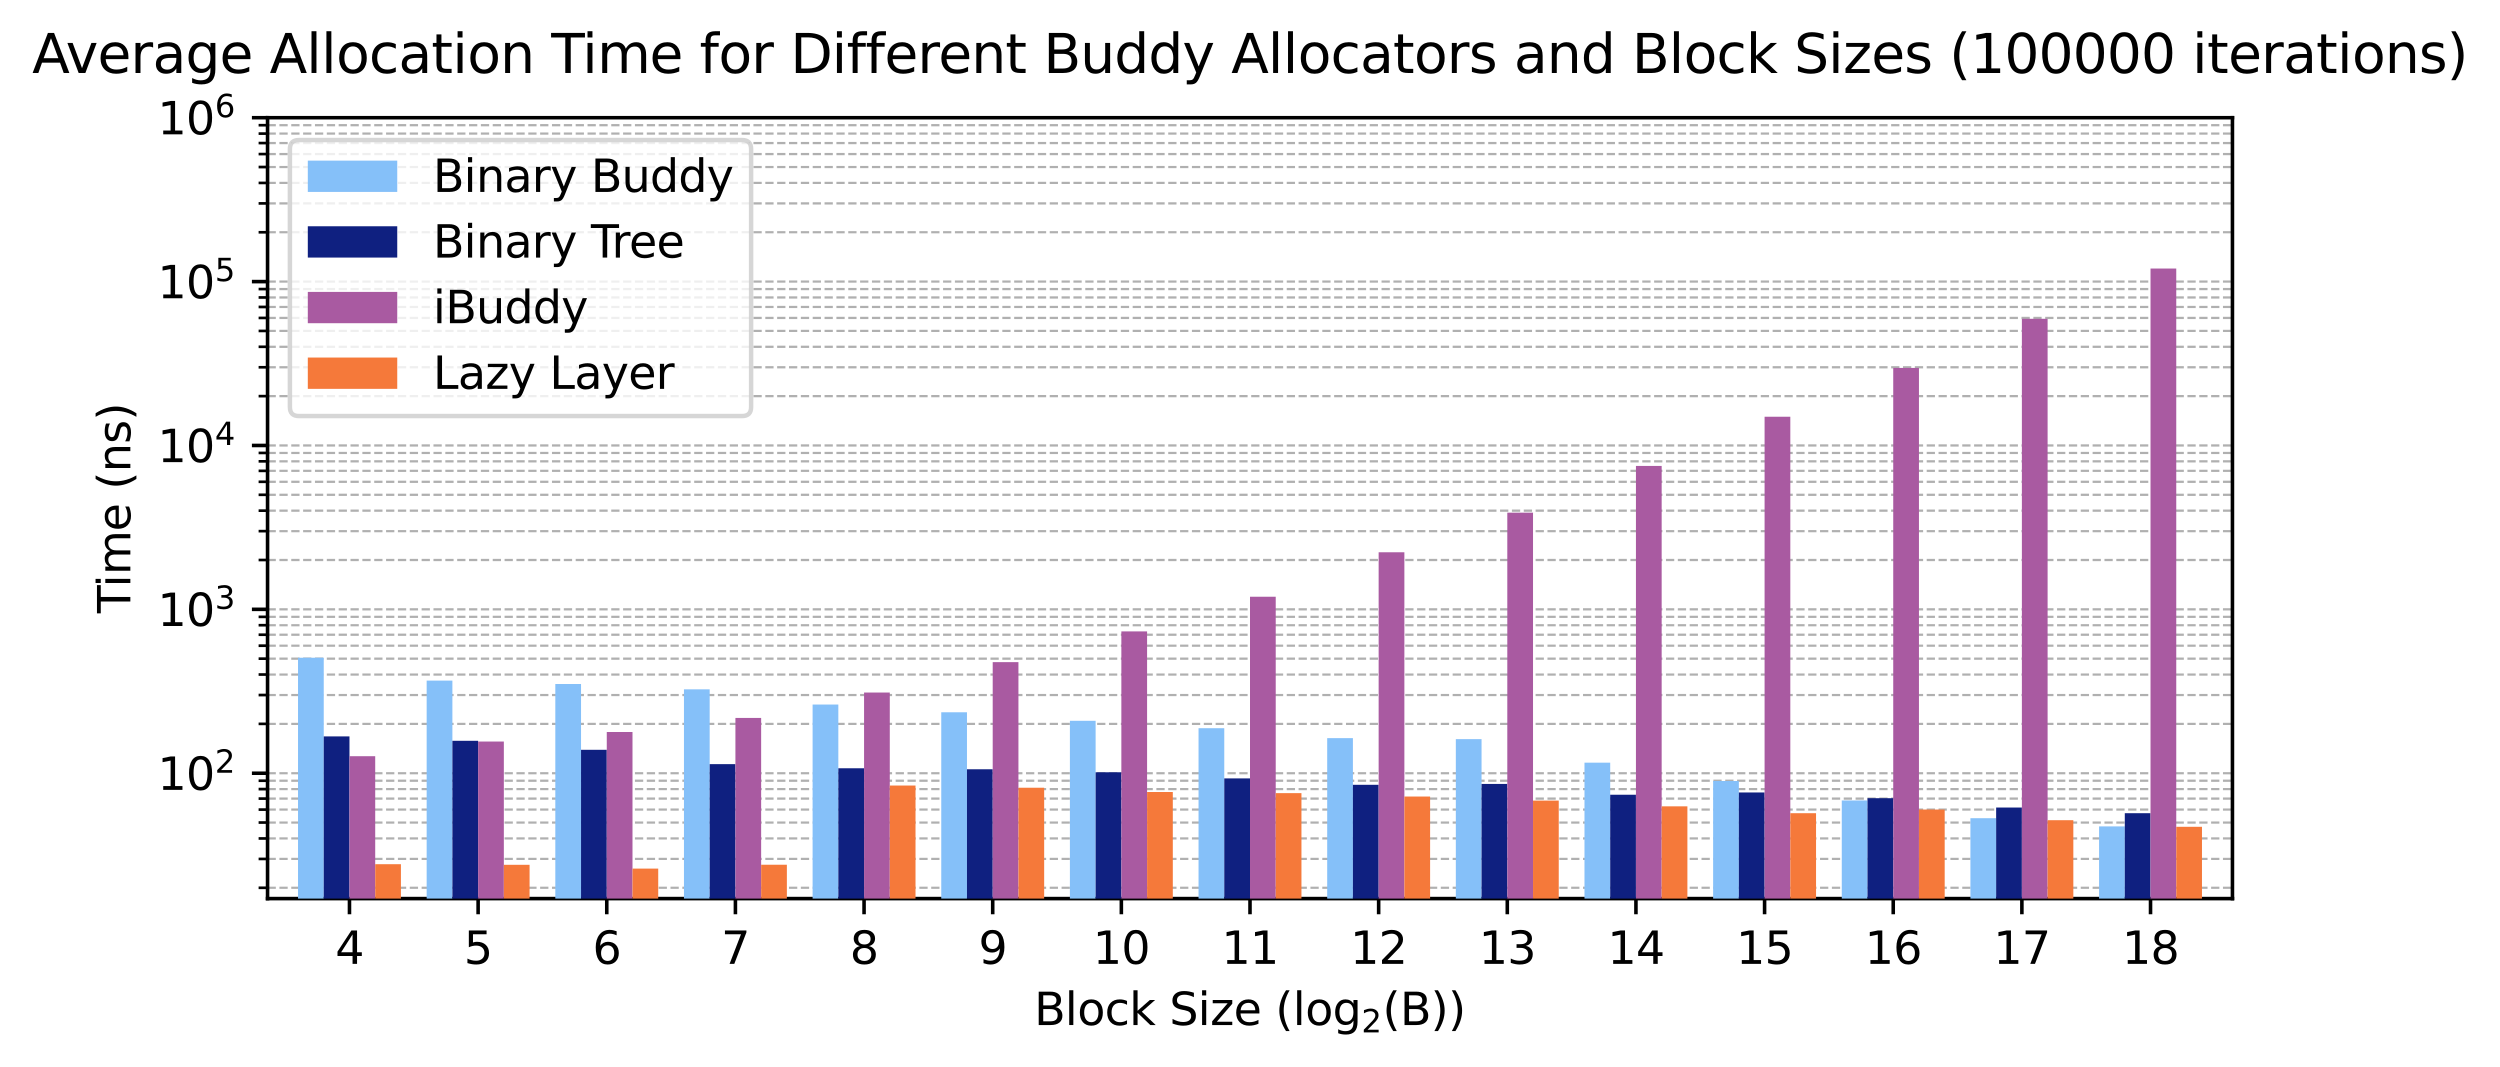 <?xml version="1.0" encoding="utf-8" standalone="no"?>
<!DOCTYPE svg PUBLIC "-//W3C//DTD SVG 1.1//EN"
  "http://www.w3.org/Graphics/SVG/1.1/DTD/svg11.dtd">
<svg xmlns:xlink="http://www.w3.org/1999/xlink" width="559.026pt" height="238.51pt" viewBox="0 0 559.026 238.51" xmlns="http://www.w3.org/2000/svg" version="1.1">
 <defs>
  <style type="text/css">*{stroke-linejoin: round; stroke-linecap: butt}</style>
 </defs>
 <g id="figure_1">
  <g id="patch_1">
   <path d="M 0 238.51 
L 559.026 238.51 
L 559.026 0 
L 0 0 
z
" style="fill: #ffffff"/>
  </g>
  <g id="axes_1">
   <g id="patch_2">
    <path d="M 59.828 200.932 
L 499.198 200.932 
L 499.198 26.318 
L 59.828 26.318 
z
" style="fill: #ffffff"/>
   </g>
   <g id="matplotlib.axis_1">
    <g id="xtick_1">
     <g id="line2d_1">
      <defs>
       <path id="m3b11012633" d="M 0 0 
L 0 3.5 
" style="stroke: #000000; stroke-width: 0.8"/>
      </defs>
      <g>
       <use xlink:href="#m3b11012633" x="78.146" y="200.932" style="stroke: #000000; stroke-width: 0.8"/>
      </g>
     </g>
     <g id="text_1">
      <!-- 4 -->
      <g transform="translate(74.965 215.531) scale(0.1 -0.1)">
       <defs>
        <path id="DejaVuSans-34" d="M 2419 4116 
L 825 1625 
L 2419 1625 
L 2419 4116 
z
M 2253 4666 
L 3047 4666 
L 3047 1625 
L 3713 1625 
L 3713 1100 
L 3047 1100 
L 3047 0 
L 2419 0 
L 2419 1100 
L 313 1100 
L 313 1709 
L 2253 4666 
z
" transform="scale(0.016)"/>
       </defs>
       <use xlink:href="#DejaVuSans-34"/>
      </g>
     </g>
    </g>
    <g id="xtick_2">
     <g id="line2d_2">
      <g>
       <use xlink:href="#m3b11012633" x="106.913" y="200.932" style="stroke: #000000; stroke-width: 0.8"/>
      </g>
     </g>
     <g id="text_2">
      <!-- 5 -->
      <g transform="translate(103.732 215.531) scale(0.1 -0.1)">
       <defs>
        <path id="DejaVuSans-35" d="M 691 4666 
L 3169 4666 
L 3169 4134 
L 1269 4134 
L 1269 2991 
Q 1406 3038 1543 3061 
Q 1681 3084 1819 3084 
Q 2600 3084 3056 2656 
Q 3513 2228 3513 1497 
Q 3513 744 3044 326 
Q 2575 -91 1722 -91 
Q 1428 -91 1123 -41 
Q 819 9 494 109 
L 494 744 
Q 775 591 1075 516 
Q 1375 441 1709 441 
Q 2250 441 2565 725 
Q 2881 1009 2881 1497 
Q 2881 1984 2565 2268 
Q 2250 2553 1709 2553 
Q 1456 2553 1204 2497 
Q 953 2441 691 2322 
L 691 4666 
z
" transform="scale(0.016)"/>
       </defs>
       <use xlink:href="#DejaVuSans-35"/>
      </g>
     </g>
    </g>
    <g id="xtick_3">
     <g id="line2d_3">
      <g>
       <use xlink:href="#m3b11012633" x="135.68" y="200.932" style="stroke: #000000; stroke-width: 0.8"/>
      </g>
     </g>
     <g id="text_3">
      <!-- 6 -->
      <g transform="translate(132.498 215.531) scale(0.1 -0.1)">
       <defs>
        <path id="DejaVuSans-36" d="M 2113 2584 
Q 1688 2584 1439 2293 
Q 1191 2003 1191 1497 
Q 1191 994 1439 701 
Q 1688 409 2113 409 
Q 2538 409 2786 701 
Q 3034 994 3034 1497 
Q 3034 2003 2786 2293 
Q 2538 2584 2113 2584 
z
M 3366 4563 
L 3366 3988 
Q 3128 4100 2886 4159 
Q 2644 4219 2406 4219 
Q 1781 4219 1451 3797 
Q 1122 3375 1075 2522 
Q 1259 2794 1537 2939 
Q 1816 3084 2150 3084 
Q 2853 3084 3261 2657 
Q 3669 2231 3669 1497 
Q 3669 778 3244 343 
Q 2819 -91 2113 -91 
Q 1303 -91 875 529 
Q 447 1150 447 2328 
Q 447 3434 972 4092 
Q 1497 4750 2381 4750 
Q 2619 4750 2861 4703 
Q 3103 4656 3366 4563 
z
" transform="scale(0.016)"/>
       </defs>
       <use xlink:href="#DejaVuSans-36"/>
      </g>
     </g>
    </g>
    <g id="xtick_4">
     <g id="line2d_4">
      <g>
       <use xlink:href="#m3b11012633" x="164.446" y="200.932" style="stroke: #000000; stroke-width: 0.8"/>
      </g>
     </g>
     <g id="text_4">
      <!-- 7 -->
      <g transform="translate(161.265 215.531) scale(0.1 -0.1)">
       <defs>
        <path id="DejaVuSans-37" d="M 525 4666 
L 3525 4666 
L 3525 4397 
L 1831 0 
L 1172 0 
L 2766 4134 
L 525 4134 
L 525 4666 
z
" transform="scale(0.016)"/>
       </defs>
       <use xlink:href="#DejaVuSans-37"/>
      </g>
     </g>
    </g>
    <g id="xtick_5">
     <g id="line2d_5">
      <g>
       <use xlink:href="#m3b11012633" x="193.213" y="200.932" style="stroke: #000000; stroke-width: 0.8"/>
      </g>
     </g>
     <g id="text_5">
      <!-- 8 -->
      <g transform="translate(190.032 215.531) scale(0.1 -0.1)">
       <defs>
        <path id="DejaVuSans-38" d="M 2034 2216 
Q 1584 2216 1326 1975 
Q 1069 1734 1069 1313 
Q 1069 891 1326 650 
Q 1584 409 2034 409 
Q 2484 409 2743 651 
Q 3003 894 3003 1313 
Q 3003 1734 2745 1975 
Q 2488 2216 2034 2216 
z
M 1403 2484 
Q 997 2584 770 2862 
Q 544 3141 544 3541 
Q 544 4100 942 4425 
Q 1341 4750 2034 4750 
Q 2731 4750 3128 4425 
Q 3525 4100 3525 3541 
Q 3525 3141 3298 2862 
Q 3072 2584 2669 2484 
Q 3125 2378 3379 2068 
Q 3634 1759 3634 1313 
Q 3634 634 3220 271 
Q 2806 -91 2034 -91 
Q 1263 -91 848 271 
Q 434 634 434 1313 
Q 434 1759 690 2068 
Q 947 2378 1403 2484 
z
M 1172 3481 
Q 1172 3119 1398 2916 
Q 1625 2713 2034 2713 
Q 2441 2713 2670 2916 
Q 2900 3119 2900 3481 
Q 2900 3844 2670 4047 
Q 2441 4250 2034 4250 
Q 1625 4250 1398 4047 
Q 1172 3844 1172 3481 
z
" transform="scale(0.016)"/>
       </defs>
       <use xlink:href="#DejaVuSans-38"/>
      </g>
     </g>
    </g>
    <g id="xtick_6">
     <g id="line2d_6">
      <g>
       <use xlink:href="#m3b11012633" x="221.98" y="200.932" style="stroke: #000000; stroke-width: 0.8"/>
      </g>
     </g>
     <g id="text_6">
      <!-- 9 -->
      <g transform="translate(218.798 215.531) scale(0.1 -0.1)">
       <defs>
        <path id="DejaVuSans-39" d="M 703 97 
L 703 672 
Q 941 559 1184 500 
Q 1428 441 1663 441 
Q 2288 441 2617 861 
Q 2947 1281 2994 2138 
Q 2813 1869 2534 1725 
Q 2256 1581 1919 1581 
Q 1219 1581 811 2004 
Q 403 2428 403 3163 
Q 403 3881 828 4315 
Q 1253 4750 1959 4750 
Q 2769 4750 3195 4129 
Q 3622 3509 3622 2328 
Q 3622 1225 3098 567 
Q 2575 -91 1691 -91 
Q 1453 -91 1209 -44 
Q 966 3 703 97 
z
M 1959 2075 
Q 2384 2075 2632 2365 
Q 2881 2656 2881 3163 
Q 2881 3666 2632 3958 
Q 2384 4250 1959 4250 
Q 1534 4250 1286 3958 
Q 1038 3666 1038 3163 
Q 1038 2656 1286 2365 
Q 1534 2075 1959 2075 
z
" transform="scale(0.016)"/>
       </defs>
       <use xlink:href="#DejaVuSans-39"/>
      </g>
     </g>
    </g>
    <g id="xtick_7">
     <g id="line2d_7">
      <g>
       <use xlink:href="#m3b11012633" x="250.746" y="200.932" style="stroke: #000000; stroke-width: 0.8"/>
      </g>
     </g>
     <g id="text_7">
      <!-- 10 -->
      <g transform="translate(244.384 215.531) scale(0.1 -0.1)">
       <defs>
        <path id="DejaVuSans-31" d="M 794 531 
L 1825 531 
L 1825 4091 
L 703 3866 
L 703 4441 
L 1819 4666 
L 2450 4666 
L 2450 531 
L 3481 531 
L 3481 0 
L 794 0 
L 794 531 
z
" transform="scale(0.016)"/>
        <path id="DejaVuSans-30" d="M 2034 4250 
Q 1547 4250 1301 3770 
Q 1056 3291 1056 2328 
Q 1056 1369 1301 889 
Q 1547 409 2034 409 
Q 2525 409 2770 889 
Q 3016 1369 3016 2328 
Q 3016 3291 2770 3770 
Q 2525 4250 2034 4250 
z
M 2034 4750 
Q 2819 4750 3233 4129 
Q 3647 3509 3647 2328 
Q 3647 1150 3233 529 
Q 2819 -91 2034 -91 
Q 1250 -91 836 529 
Q 422 1150 422 2328 
Q 422 3509 836 4129 
Q 1250 4750 2034 4750 
z
" transform="scale(0.016)"/>
       </defs>
       <use xlink:href="#DejaVuSans-31"/>
       <use xlink:href="#DejaVuSans-30" x="63.623"/>
      </g>
     </g>
    </g>
    <g id="xtick_8">
     <g id="line2d_8">
      <g>
       <use xlink:href="#m3b11012633" x="279.513" y="200.932" style="stroke: #000000; stroke-width: 0.8"/>
      </g>
     </g>
     <g id="text_8">
      <!-- 11 -->
      <g transform="translate(273.15 215.531) scale(0.1 -0.1)">
       <use xlink:href="#DejaVuSans-31"/>
       <use xlink:href="#DejaVuSans-31" x="63.623"/>
      </g>
     </g>
    </g>
    <g id="xtick_9">
     <g id="line2d_9">
      <g>
       <use xlink:href="#m3b11012633" x="308.279" y="200.932" style="stroke: #000000; stroke-width: 0.8"/>
      </g>
     </g>
     <g id="text_9">
      <!-- 12 -->
      <g transform="translate(301.917 215.531) scale(0.1 -0.1)">
       <defs>
        <path id="DejaVuSans-32" d="M 1228 531 
L 3431 531 
L 3431 0 
L 469 0 
L 469 531 
Q 828 903 1448 1529 
Q 2069 2156 2228 2338 
Q 2531 2678 2651 2914 
Q 2772 3150 2772 3378 
Q 2772 3750 2511 3984 
Q 2250 4219 1831 4219 
Q 1534 4219 1204 4116 
Q 875 4013 500 3803 
L 500 4441 
Q 881 4594 1212 4672 
Q 1544 4750 1819 4750 
Q 2544 4750 2975 4387 
Q 3406 4025 3406 3419 
Q 3406 3131 3298 2873 
Q 3191 2616 2906 2266 
Q 2828 2175 2409 1742 
Q 1991 1309 1228 531 
z
" transform="scale(0.016)"/>
       </defs>
       <use xlink:href="#DejaVuSans-31"/>
       <use xlink:href="#DejaVuSans-32" x="63.623"/>
      </g>
     </g>
    </g>
    <g id="xtick_10">
     <g id="line2d_10">
      <g>
       <use xlink:href="#m3b11012633" x="337.046" y="200.932" style="stroke: #000000; stroke-width: 0.8"/>
      </g>
     </g>
     <g id="text_10">
      <!-- 13 -->
      <g transform="translate(330.684 215.531) scale(0.1 -0.1)">
       <defs>
        <path id="DejaVuSans-33" d="M 2597 2516 
Q 3050 2419 3304 2112 
Q 3559 1806 3559 1356 
Q 3559 666 3084 287 
Q 2609 -91 1734 -91 
Q 1441 -91 1130 -33 
Q 819 25 488 141 
L 488 750 
Q 750 597 1062 519 
Q 1375 441 1716 441 
Q 2309 441 2620 675 
Q 2931 909 2931 1356 
Q 2931 1769 2642 2001 
Q 2353 2234 1838 2234 
L 1294 2234 
L 1294 2753 
L 1863 2753 
Q 2328 2753 2575 2939 
Q 2822 3125 2822 3475 
Q 2822 3834 2567 4026 
Q 2313 4219 1838 4219 
Q 1578 4219 1281 4162 
Q 984 4106 628 3988 
L 628 4550 
Q 988 4650 1302 4700 
Q 1616 4750 1894 4750 
Q 2613 4750 3031 4423 
Q 3450 4097 3450 3541 
Q 3450 3153 3228 2886 
Q 3006 2619 2597 2516 
z
" transform="scale(0.016)"/>
       </defs>
       <use xlink:href="#DejaVuSans-31"/>
       <use xlink:href="#DejaVuSans-33" x="63.623"/>
      </g>
     </g>
    </g>
    <g id="xtick_11">
     <g id="line2d_11">
      <g>
       <use xlink:href="#m3b11012633" x="365.813" y="200.932" style="stroke: #000000; stroke-width: 0.8"/>
      </g>
     </g>
     <g id="text_11">
      <!-- 14 -->
      <g transform="translate(359.45 215.531) scale(0.1 -0.1)">
       <use xlink:href="#DejaVuSans-31"/>
       <use xlink:href="#DejaVuSans-34" x="63.623"/>
      </g>
     </g>
    </g>
    <g id="xtick_12">
     <g id="line2d_12">
      <g>
       <use xlink:href="#m3b11012633" x="394.579" y="200.932" style="stroke: #000000; stroke-width: 0.8"/>
      </g>
     </g>
     <g id="text_12">
      <!-- 15 -->
      <g transform="translate(388.217 215.531) scale(0.1 -0.1)">
       <use xlink:href="#DejaVuSans-31"/>
       <use xlink:href="#DejaVuSans-35" x="63.623"/>
      </g>
     </g>
    </g>
    <g id="xtick_13">
     <g id="line2d_13">
      <g>
       <use xlink:href="#m3b11012633" x="423.346" y="200.932" style="stroke: #000000; stroke-width: 0.8"/>
      </g>
     </g>
     <g id="text_13">
      <!-- 16 -->
      <g transform="translate(416.983 215.531) scale(0.1 -0.1)">
       <use xlink:href="#DejaVuSans-31"/>
       <use xlink:href="#DejaVuSans-36" x="63.623"/>
      </g>
     </g>
    </g>
    <g id="xtick_14">
     <g id="line2d_14">
      <g>
       <use xlink:href="#m3b11012633" x="452.113" y="200.932" style="stroke: #000000; stroke-width: 0.8"/>
      </g>
     </g>
     <g id="text_14">
      <!-- 17 -->
      <g transform="translate(445.75 215.531) scale(0.1 -0.1)">
       <use xlink:href="#DejaVuSans-31"/>
       <use xlink:href="#DejaVuSans-37" x="63.623"/>
      </g>
     </g>
    </g>
    <g id="xtick_15">
     <g id="line2d_15">
      <g>
       <use xlink:href="#m3b11012633" x="480.879" y="200.932" style="stroke: #000000; stroke-width: 0.8"/>
      </g>
     </g>
     <g id="text_15">
      <!-- 18 -->
      <g transform="translate(474.517 215.531) scale(0.1 -0.1)">
       <use xlink:href="#DejaVuSans-31"/>
       <use xlink:href="#DejaVuSans-38" x="63.623"/>
      </g>
     </g>
    </g>
    <g id="text_16">
     <!-- Block Size (log$_2$(B)) -->
     <g transform="translate(231.263 229.21) scale(0.1 -0.1)">
      <defs>
       <path id="DejaVuSans-42" d="M 1259 2228 
L 1259 519 
L 2272 519 
Q 2781 519 3026 730 
Q 3272 941 3272 1375 
Q 3272 1813 3026 2020 
Q 2781 2228 2272 2228 
L 1259 2228 
z
M 1259 4147 
L 1259 2741 
L 2194 2741 
Q 2656 2741 2882 2914 
Q 3109 3088 3109 3444 
Q 3109 3797 2882 3972 
Q 2656 4147 2194 4147 
L 1259 4147 
z
M 628 4666 
L 2241 4666 
Q 2963 4666 3353 4366 
Q 3744 4066 3744 3513 
Q 3744 3084 3544 2831 
Q 3344 2578 2956 2516 
Q 3422 2416 3680 2098 
Q 3938 1781 3938 1306 
Q 3938 681 3513 340 
Q 3088 0 2303 0 
L 628 0 
L 628 4666 
z
" transform="scale(0.016)"/>
       <path id="DejaVuSans-6c" d="M 603 4863 
L 1178 4863 
L 1178 0 
L 603 0 
L 603 4863 
z
" transform="scale(0.016)"/>
       <path id="DejaVuSans-6f" d="M 1959 3097 
Q 1497 3097 1228 2736 
Q 959 2375 959 1747 
Q 959 1119 1226 758 
Q 1494 397 1959 397 
Q 2419 397 2687 759 
Q 2956 1122 2956 1747 
Q 2956 2369 2687 2733 
Q 2419 3097 1959 3097 
z
M 1959 3584 
Q 2709 3584 3137 3096 
Q 3566 2609 3566 1747 
Q 3566 888 3137 398 
Q 2709 -91 1959 -91 
Q 1206 -91 779 398 
Q 353 888 353 1747 
Q 353 2609 779 3096 
Q 1206 3584 1959 3584 
z
" transform="scale(0.016)"/>
       <path id="DejaVuSans-63" d="M 3122 3366 
L 3122 2828 
Q 2878 2963 2633 3030 
Q 2388 3097 2138 3097 
Q 1578 3097 1268 2742 
Q 959 2388 959 1747 
Q 959 1106 1268 751 
Q 1578 397 2138 397 
Q 2388 397 2633 464 
Q 2878 531 3122 666 
L 3122 134 
Q 2881 22 2623 -34 
Q 2366 -91 2075 -91 
Q 1284 -91 818 406 
Q 353 903 353 1747 
Q 353 2603 823 3093 
Q 1294 3584 2113 3584 
Q 2378 3584 2631 3529 
Q 2884 3475 3122 3366 
z
" transform="scale(0.016)"/>
       <path id="DejaVuSans-6b" d="M 581 4863 
L 1159 4863 
L 1159 1991 
L 2875 3500 
L 3609 3500 
L 1753 1863 
L 3688 0 
L 2938 0 
L 1159 1709 
L 1159 0 
L 581 0 
L 581 4863 
z
" transform="scale(0.016)"/>
       <path id="DejaVuSans-20" transform="scale(0.016)"/>
       <path id="DejaVuSans-53" d="M 3425 4513 
L 3425 3897 
Q 3066 4069 2747 4153 
Q 2428 4238 2131 4238 
Q 1616 4238 1336 4038 
Q 1056 3838 1056 3469 
Q 1056 3159 1242 3001 
Q 1428 2844 1947 2747 
L 2328 2669 
Q 3034 2534 3370 2195 
Q 3706 1856 3706 1288 
Q 3706 609 3251 259 
Q 2797 -91 1919 -91 
Q 1588 -91 1214 -16 
Q 841 59 441 206 
L 441 856 
Q 825 641 1194 531 
Q 1563 422 1919 422 
Q 2459 422 2753 634 
Q 3047 847 3047 1241 
Q 3047 1584 2836 1778 
Q 2625 1972 2144 2069 
L 1759 2144 
Q 1053 2284 737 2584 
Q 422 2884 422 3419 
Q 422 4038 858 4394 
Q 1294 4750 2059 4750 
Q 2388 4750 2728 4690 
Q 3069 4631 3425 4513 
z
" transform="scale(0.016)"/>
       <path id="DejaVuSans-69" d="M 603 3500 
L 1178 3500 
L 1178 0 
L 603 0 
L 603 3500 
z
M 603 4863 
L 1178 4863 
L 1178 4134 
L 603 4134 
L 603 4863 
z
" transform="scale(0.016)"/>
       <path id="DejaVuSans-7a" d="M 353 3500 
L 3084 3500 
L 3084 2975 
L 922 459 
L 3084 459 
L 3084 0 
L 275 0 
L 275 525 
L 2438 3041 
L 353 3041 
L 353 3500 
z
" transform="scale(0.016)"/>
       <path id="DejaVuSans-65" d="M 3597 1894 
L 3597 1613 
L 953 1613 
Q 991 1019 1311 708 
Q 1631 397 2203 397 
Q 2534 397 2845 478 
Q 3156 559 3463 722 
L 3463 178 
Q 3153 47 2828 -22 
Q 2503 -91 2169 -91 
Q 1331 -91 842 396 
Q 353 884 353 1716 
Q 353 2575 817 3079 
Q 1281 3584 2069 3584 
Q 2775 3584 3186 3129 
Q 3597 2675 3597 1894 
z
M 3022 2063 
Q 3016 2534 2758 2815 
Q 2500 3097 2075 3097 
Q 1594 3097 1305 2825 
Q 1016 2553 972 2059 
L 3022 2063 
z
" transform="scale(0.016)"/>
       <path id="DejaVuSans-28" d="M 1984 4856 
Q 1566 4138 1362 3434 
Q 1159 2731 1159 2009 
Q 1159 1288 1364 580 
Q 1569 -128 1984 -844 
L 1484 -844 
Q 1016 -109 783 600 
Q 550 1309 550 2009 
Q 550 2706 781 3412 
Q 1013 4119 1484 4856 
L 1984 4856 
z
" transform="scale(0.016)"/>
       <path id="DejaVuSans-67" d="M 2906 1791 
Q 2906 2416 2648 2759 
Q 2391 3103 1925 3103 
Q 1463 3103 1205 2759 
Q 947 2416 947 1791 
Q 947 1169 1205 825 
Q 1463 481 1925 481 
Q 2391 481 2648 825 
Q 2906 1169 2906 1791 
z
M 3481 434 
Q 3481 -459 3084 -895 
Q 2688 -1331 1869 -1331 
Q 1566 -1331 1297 -1286 
Q 1028 -1241 775 -1147 
L 775 -588 
Q 1028 -725 1275 -790 
Q 1522 -856 1778 -856 
Q 2344 -856 2625 -561 
Q 2906 -266 2906 331 
L 2906 616 
Q 2728 306 2450 153 
Q 2172 0 1784 0 
Q 1141 0 747 490 
Q 353 981 353 1791 
Q 353 2603 747 3093 
Q 1141 3584 1784 3584 
Q 2172 3584 2450 3431 
Q 2728 3278 2906 2969 
L 2906 3500 
L 3481 3500 
L 3481 434 
z
" transform="scale(0.016)"/>
       <path id="DejaVuSans-29" d="M 513 4856 
L 1013 4856 
Q 1481 4119 1714 3412 
Q 1947 2706 1947 2009 
Q 1947 1309 1714 600 
Q 1481 -109 1013 -844 
L 513 -844 
Q 928 -128 1133 580 
Q 1338 1288 1338 2009 
Q 1338 2731 1133 3434 
Q 928 4138 513 4856 
z
" transform="scale(0.016)"/>
      </defs>
      <use xlink:href="#DejaVuSans-42" transform="translate(0 0.016)"/>
      <use xlink:href="#DejaVuSans-6c" transform="translate(68.604 0.016)"/>
      <use xlink:href="#DejaVuSans-6f" transform="translate(96.387 0.016)"/>
      <use xlink:href="#DejaVuSans-63" transform="translate(157.568 0.016)"/>
      <use xlink:href="#DejaVuSans-6b" transform="translate(212.549 0.016)"/>
      <use xlink:href="#DejaVuSans-20" transform="translate(270.459 0.016)"/>
      <use xlink:href="#DejaVuSans-53" transform="translate(302.246 0.016)"/>
      <use xlink:href="#DejaVuSans-69" transform="translate(365.723 0.016)"/>
      <use xlink:href="#DejaVuSans-7a" transform="translate(393.506 0.016)"/>
      <use xlink:href="#DejaVuSans-65" transform="translate(445.996 0.016)"/>
      <use xlink:href="#DejaVuSans-20" transform="translate(507.52 0.016)"/>
      <use xlink:href="#DejaVuSans-28" transform="translate(539.307 0.016)"/>
      <use xlink:href="#DejaVuSans-6c" transform="translate(578.32 0.016)"/>
      <use xlink:href="#DejaVuSans-6f" transform="translate(606.104 0.016)"/>
      <use xlink:href="#DejaVuSans-67" transform="translate(667.285 0.016)"/>
      <use xlink:href="#DejaVuSans-32" transform="translate(731.719 -16.391) scale(0.7)"/>
      <use xlink:href="#DejaVuSans-28" transform="translate(778.989 0.016)"/>
      <use xlink:href="#DejaVuSans-42" transform="translate(818.003 0.016)"/>
      <use xlink:href="#DejaVuSans-29" transform="translate(886.606 0.016)"/>
      <use xlink:href="#DejaVuSans-29" transform="translate(925.62 0.016)"/>
     </g>
    </g>
   </g>
   <g id="matplotlib.axis_2">
    <g id="ytick_1">
     <g id="line2d_16">
      <path d="M 59.828 172.901 
L 499.198 172.901 
" clip-path="url(#p50293458b5)" style="fill: none; stroke-dasharray: 1.85,0.8; stroke-dashoffset: 0; stroke: #b0b0b0; stroke-width: 0.5"/>
     </g>
     <g id="line2d_17">
      <defs>
       <path id="m900d490201" d="M 0 0 
L -3.5 0 
" style="stroke: #000000; stroke-width: 0.8"/>
      </defs>
      <g>
       <use xlink:href="#m900d490201" x="59.828" y="172.901" style="stroke: #000000; stroke-width: 0.8"/>
      </g>
     </g>
     <g id="text_17">
      <!-- $\mathdefault{10^{2}}$ -->
      <g transform="translate(35.228 176.7) scale(0.1 -0.1)">
       <use xlink:href="#DejaVuSans-31" transform="translate(0 0.766)"/>
       <use xlink:href="#DejaVuSans-30" transform="translate(63.623 0.766)"/>
       <use xlink:href="#DejaVuSans-32" transform="translate(128.203 39.047) scale(0.7)"/>
      </g>
     </g>
    </g>
    <g id="ytick_2">
     <g id="line2d_18">
      <path d="M 59.828 136.255 
L 499.198 136.255 
" clip-path="url(#p50293458b5)" style="fill: none; stroke-dasharray: 1.85,0.8; stroke-dashoffset: 0; stroke: #b0b0b0; stroke-width: 0.5"/>
     </g>
     <g id="line2d_19">
      <g>
       <use xlink:href="#m900d490201" x="59.828" y="136.255" style="stroke: #000000; stroke-width: 0.8"/>
      </g>
     </g>
     <g id="text_18">
      <!-- $\mathdefault{10^{3}}$ -->
      <g transform="translate(35.228 140.054) scale(0.1 -0.1)">
       <use xlink:href="#DejaVuSans-31" transform="translate(0 0.766)"/>
       <use xlink:href="#DejaVuSans-30" transform="translate(63.623 0.766)"/>
       <use xlink:href="#DejaVuSans-33" transform="translate(128.203 39.047) scale(0.7)"/>
      </g>
     </g>
    </g>
    <g id="ytick_3">
     <g id="line2d_20">
      <path d="M 59.828 99.609 
L 499.198 99.609 
" clip-path="url(#p50293458b5)" style="fill: none; stroke-dasharray: 1.85,0.8; stroke-dashoffset: 0; stroke: #b0b0b0; stroke-width: 0.5"/>
     </g>
     <g id="line2d_21">
      <g>
       <use xlink:href="#m900d490201" x="59.828" y="99.609" style="stroke: #000000; stroke-width: 0.8"/>
      </g>
     </g>
     <g id="text_19">
      <!-- $\mathdefault{10^{4}}$ -->
      <g transform="translate(35.228 103.409) scale(0.1 -0.1)">
       <use xlink:href="#DejaVuSans-31" transform="translate(0 0.684)"/>
       <use xlink:href="#DejaVuSans-30" transform="translate(63.623 0.684)"/>
       <use xlink:href="#DejaVuSans-34" transform="translate(128.203 38.966) scale(0.7)"/>
      </g>
     </g>
    </g>
    <g id="ytick_4">
     <g id="line2d_22">
      <path d="M 59.828 62.964 
L 499.198 62.964 
" clip-path="url(#p50293458b5)" style="fill: none; stroke-dasharray: 1.85,0.8; stroke-dashoffset: 0; stroke: #b0b0b0; stroke-width: 0.5"/>
     </g>
     <g id="line2d_23">
      <g>
       <use xlink:href="#m900d490201" x="59.828" y="62.964" style="stroke: #000000; stroke-width: 0.8"/>
      </g>
     </g>
     <g id="text_20">
      <!-- $\mathdefault{10^{5}}$ -->
      <g transform="translate(35.228 66.763) scale(0.1 -0.1)">
       <use xlink:href="#DejaVuSans-31" transform="translate(0 0.684)"/>
       <use xlink:href="#DejaVuSans-30" transform="translate(63.623 0.684)"/>
       <use xlink:href="#DejaVuSans-35" transform="translate(128.203 38.966) scale(0.7)"/>
      </g>
     </g>
    </g>
    <g id="ytick_5">
     <g id="line2d_24">
      <path d="M 59.828 26.318 
L 499.198 26.318 
" clip-path="url(#p50293458b5)" style="fill: none; stroke-dasharray: 1.85,0.8; stroke-dashoffset: 0; stroke: #b0b0b0; stroke-width: 0.5"/>
     </g>
     <g id="line2d_25">
      <g>
       <use xlink:href="#m900d490201" x="59.828" y="26.318" style="stroke: #000000; stroke-width: 0.8"/>
      </g>
     </g>
     <g id="text_21">
      <!-- $\mathdefault{10^{6}}$ -->
      <g transform="translate(35.228 30.117) scale(0.1 -0.1)">
       <use xlink:href="#DejaVuSans-31" transform="translate(0 0.766)"/>
       <use xlink:href="#DejaVuSans-30" transform="translate(63.623 0.766)"/>
       <use xlink:href="#DejaVuSans-36" transform="translate(128.203 39.047) scale(0.7)"/>
      </g>
     </g>
    </g>
    <g id="ytick_6">
     <g id="line2d_26">
      <path d="M 59.828 198.515 
L 499.198 198.515 
" clip-path="url(#p50293458b5)" style="fill: none; stroke-dasharray: 1.85,0.8; stroke-dashoffset: 0; stroke: #b0b0b0; stroke-width: 0.5"/>
     </g>
     <g id="line2d_27">
      <defs>
       <path id="ma57fa77712" d="M 0 0 
L -2 0 
" style="stroke: #000000; stroke-width: 0.6"/>
      </defs>
      <g>
       <use xlink:href="#ma57fa77712" x="59.828" y="198.515" style="stroke: #000000; stroke-width: 0.6"/>
      </g>
     </g>
    </g>
    <g id="ytick_7">
     <g id="line2d_28">
      <path d="M 59.828 192.062 
L 499.198 192.062 
" clip-path="url(#p50293458b5)" style="fill: none; stroke-dasharray: 1.85,0.8; stroke-dashoffset: 0; stroke: #b0b0b0; stroke-width: 0.5"/>
     </g>
     <g id="line2d_29">
      <g>
       <use xlink:href="#ma57fa77712" x="59.828" y="192.062" style="stroke: #000000; stroke-width: 0.6"/>
      </g>
     </g>
    </g>
    <g id="ytick_8">
     <g id="line2d_30">
      <path d="M 59.828 187.484 
L 499.198 187.484 
" clip-path="url(#p50293458b5)" style="fill: none; stroke-dasharray: 1.85,0.8; stroke-dashoffset: 0; stroke: #b0b0b0; stroke-width: 0.5"/>
     </g>
     <g id="line2d_31">
      <g>
       <use xlink:href="#ma57fa77712" x="59.828" y="187.484" style="stroke: #000000; stroke-width: 0.6"/>
      </g>
     </g>
    </g>
    <g id="ytick_9">
     <g id="line2d_32">
      <path d="M 59.828 183.932 
L 499.198 183.932 
" clip-path="url(#p50293458b5)" style="fill: none; stroke-dasharray: 1.85,0.8; stroke-dashoffset: 0; stroke: #b0b0b0; stroke-width: 0.5"/>
     </g>
     <g id="line2d_33">
      <g>
       <use xlink:href="#ma57fa77712" x="59.828" y="183.932" style="stroke: #000000; stroke-width: 0.6"/>
      </g>
     </g>
    </g>
    <g id="ytick_10">
     <g id="line2d_34">
      <path d="M 59.828 181.031 
L 499.198 181.031 
" clip-path="url(#p50293458b5)" style="fill: none; stroke-dasharray: 1.85,0.8; stroke-dashoffset: 0; stroke: #b0b0b0; stroke-width: 0.5"/>
     </g>
     <g id="line2d_35">
      <g>
       <use xlink:href="#ma57fa77712" x="59.828" y="181.031" style="stroke: #000000; stroke-width: 0.6"/>
      </g>
     </g>
    </g>
    <g id="ytick_11">
     <g id="line2d_36">
      <path d="M 59.828 178.577 
L 499.198 178.577 
" clip-path="url(#p50293458b5)" style="fill: none; stroke-dasharray: 1.85,0.8; stroke-dashoffset: 0; stroke: #b0b0b0; stroke-width: 0.5"/>
     </g>
     <g id="line2d_37">
      <g>
       <use xlink:href="#ma57fa77712" x="59.828" y="178.577" style="stroke: #000000; stroke-width: 0.6"/>
      </g>
     </g>
    </g>
    <g id="ytick_12">
     <g id="line2d_38">
      <path d="M 59.828 176.452 
L 499.198 176.452 
" clip-path="url(#p50293458b5)" style="fill: none; stroke-dasharray: 1.85,0.8; stroke-dashoffset: 0; stroke: #b0b0b0; stroke-width: 0.5"/>
     </g>
     <g id="line2d_39">
      <g>
       <use xlink:href="#ma57fa77712" x="59.828" y="176.452" style="stroke: #000000; stroke-width: 0.6"/>
      </g>
     </g>
    </g>
    <g id="ytick_13">
     <g id="line2d_40">
      <path d="M 59.828 174.578 
L 499.198 174.578 
" clip-path="url(#p50293458b5)" style="fill: none; stroke-dasharray: 1.85,0.8; stroke-dashoffset: 0; stroke: #b0b0b0; stroke-width: 0.5"/>
     </g>
     <g id="line2d_41">
      <g>
       <use xlink:href="#ma57fa77712" x="59.828" y="174.578" style="stroke: #000000; stroke-width: 0.6"/>
      </g>
     </g>
    </g>
    <g id="ytick_14">
     <g id="line2d_42">
      <path d="M 59.828 161.869 
L 499.198 161.869 
" clip-path="url(#p50293458b5)" style="fill: none; stroke-dasharray: 1.85,0.8; stroke-dashoffset: 0; stroke: #b0b0b0; stroke-width: 0.5"/>
     </g>
     <g id="line2d_43">
      <g>
       <use xlink:href="#ma57fa77712" x="59.828" y="161.869" style="stroke: #000000; stroke-width: 0.6"/>
      </g>
     </g>
    </g>
    <g id="ytick_15">
     <g id="line2d_44">
      <path d="M 59.828 155.416 
L 499.198 155.416 
" clip-path="url(#p50293458b5)" style="fill: none; stroke-dasharray: 1.85,0.8; stroke-dashoffset: 0; stroke: #b0b0b0; stroke-width: 0.5"/>
     </g>
     <g id="line2d_45">
      <g>
       <use xlink:href="#ma57fa77712" x="59.828" y="155.416" style="stroke: #000000; stroke-width: 0.6"/>
      </g>
     </g>
    </g>
    <g id="ytick_16">
     <g id="line2d_46">
      <path d="M 59.828 150.838 
L 499.198 150.838 
" clip-path="url(#p50293458b5)" style="fill: none; stroke-dasharray: 1.85,0.8; stroke-dashoffset: 0; stroke: #b0b0b0; stroke-width: 0.5"/>
     </g>
     <g id="line2d_47">
      <g>
       <use xlink:href="#ma57fa77712" x="59.828" y="150.838" style="stroke: #000000; stroke-width: 0.6"/>
      </g>
     </g>
    </g>
    <g id="ytick_17">
     <g id="line2d_48">
      <path d="M 59.828 147.287 
L 499.198 147.287 
" clip-path="url(#p50293458b5)" style="fill: none; stroke-dasharray: 1.85,0.8; stroke-dashoffset: 0; stroke: #b0b0b0; stroke-width: 0.5"/>
     </g>
     <g id="line2d_49">
      <g>
       <use xlink:href="#ma57fa77712" x="59.828" y="147.287" style="stroke: #000000; stroke-width: 0.6"/>
      </g>
     </g>
    </g>
    <g id="ytick_18">
     <g id="line2d_50">
      <path d="M 59.828 144.385 
L 499.198 144.385 
" clip-path="url(#p50293458b5)" style="fill: none; stroke-dasharray: 1.85,0.8; stroke-dashoffset: 0; stroke: #b0b0b0; stroke-width: 0.5"/>
     </g>
     <g id="line2d_51">
      <g>
       <use xlink:href="#ma57fa77712" x="59.828" y="144.385" style="stroke: #000000; stroke-width: 0.6"/>
      </g>
     </g>
    </g>
    <g id="ytick_19">
     <g id="line2d_52">
      <path d="M 59.828 141.932 
L 499.198 141.932 
" clip-path="url(#p50293458b5)" style="fill: none; stroke-dasharray: 1.85,0.8; stroke-dashoffset: 0; stroke: #b0b0b0; stroke-width: 0.5"/>
     </g>
     <g id="line2d_53">
      <g>
       <use xlink:href="#ma57fa77712" x="59.828" y="141.932" style="stroke: #000000; stroke-width: 0.6"/>
      </g>
     </g>
    </g>
    <g id="ytick_20">
     <g id="line2d_54">
      <path d="M 59.828 139.806 
L 499.198 139.806 
" clip-path="url(#p50293458b5)" style="fill: none; stroke-dasharray: 1.85,0.8; stroke-dashoffset: 0; stroke: #b0b0b0; stroke-width: 0.5"/>
     </g>
     <g id="line2d_55">
      <g>
       <use xlink:href="#ma57fa77712" x="59.828" y="139.806" style="stroke: #000000; stroke-width: 0.6"/>
      </g>
     </g>
    </g>
    <g id="ytick_21">
     <g id="line2d_56">
      <path d="M 59.828 137.932 
L 499.198 137.932 
" clip-path="url(#p50293458b5)" style="fill: none; stroke-dasharray: 1.85,0.8; stroke-dashoffset: 0; stroke: #b0b0b0; stroke-width: 0.5"/>
     </g>
     <g id="line2d_57">
      <g>
       <use xlink:href="#ma57fa77712" x="59.828" y="137.932" style="stroke: #000000; stroke-width: 0.6"/>
      </g>
     </g>
    </g>
    <g id="ytick_22">
     <g id="line2d_58">
      <path d="M 59.828 125.224 
L 499.198 125.224 
" clip-path="url(#p50293458b5)" style="fill: none; stroke-dasharray: 1.85,0.8; stroke-dashoffset: 0; stroke: #b0b0b0; stroke-width: 0.5"/>
     </g>
     <g id="line2d_59">
      <g>
       <use xlink:href="#ma57fa77712" x="59.828" y="125.224" style="stroke: #000000; stroke-width: 0.6"/>
      </g>
     </g>
    </g>
    <g id="ytick_23">
     <g id="line2d_60">
      <path d="M 59.828 118.771 
L 499.198 118.771 
" clip-path="url(#p50293458b5)" style="fill: none; stroke-dasharray: 1.85,0.8; stroke-dashoffset: 0; stroke: #b0b0b0; stroke-width: 0.5"/>
     </g>
     <g id="line2d_61">
      <g>
       <use xlink:href="#ma57fa77712" x="59.828" y="118.771" style="stroke: #000000; stroke-width: 0.6"/>
      </g>
     </g>
    </g>
    <g id="ytick_24">
     <g id="line2d_62">
      <path d="M 59.828 114.192 
L 499.198 114.192 
" clip-path="url(#p50293458b5)" style="fill: none; stroke-dasharray: 1.85,0.8; stroke-dashoffset: 0; stroke: #b0b0b0; stroke-width: 0.5"/>
     </g>
     <g id="line2d_63">
      <g>
       <use xlink:href="#ma57fa77712" x="59.828" y="114.192" style="stroke: #000000; stroke-width: 0.6"/>
      </g>
     </g>
    </g>
    <g id="ytick_25">
     <g id="line2d_64">
      <path d="M 59.828 110.641 
L 499.198 110.641 
" clip-path="url(#p50293458b5)" style="fill: none; stroke-dasharray: 1.85,0.8; stroke-dashoffset: 0; stroke: #b0b0b0; stroke-width: 0.5"/>
     </g>
     <g id="line2d_65">
      <g>
       <use xlink:href="#ma57fa77712" x="59.828" y="110.641" style="stroke: #000000; stroke-width: 0.6"/>
      </g>
     </g>
    </g>
    <g id="ytick_26">
     <g id="line2d_66">
      <path d="M 59.828 107.739 
L 499.198 107.739 
" clip-path="url(#p50293458b5)" style="fill: none; stroke-dasharray: 1.85,0.8; stroke-dashoffset: 0; stroke: #b0b0b0; stroke-width: 0.5"/>
     </g>
     <g id="line2d_67">
      <g>
       <use xlink:href="#ma57fa77712" x="59.828" y="107.739" style="stroke: #000000; stroke-width: 0.6"/>
      </g>
     </g>
    </g>
    <g id="ytick_27">
     <g id="line2d_68">
      <path d="M 59.828 105.286 
L 499.198 105.286 
" clip-path="url(#p50293458b5)" style="fill: none; stroke-dasharray: 1.85,0.8; stroke-dashoffset: 0; stroke: #b0b0b0; stroke-width: 0.5"/>
     </g>
     <g id="line2d_69">
      <g>
       <use xlink:href="#ma57fa77712" x="59.828" y="105.286" style="stroke: #000000; stroke-width: 0.6"/>
      </g>
     </g>
    </g>
    <g id="ytick_28">
     <g id="line2d_70">
      <path d="M 59.828 103.161 
L 499.198 103.161 
" clip-path="url(#p50293458b5)" style="fill: none; stroke-dasharray: 1.85,0.8; stroke-dashoffset: 0; stroke: #b0b0b0; stroke-width: 0.5"/>
     </g>
     <g id="line2d_71">
      <g>
       <use xlink:href="#ma57fa77712" x="59.828" y="103.161" style="stroke: #000000; stroke-width: 0.6"/>
      </g>
     </g>
    </g>
    <g id="ytick_29">
     <g id="line2d_72">
      <path d="M 59.828 101.286 
L 499.198 101.286 
" clip-path="url(#p50293458b5)" style="fill: none; stroke-dasharray: 1.85,0.8; stroke-dashoffset: 0; stroke: #b0b0b0; stroke-width: 0.5"/>
     </g>
     <g id="line2d_73">
      <g>
       <use xlink:href="#ma57fa77712" x="59.828" y="101.286" style="stroke: #000000; stroke-width: 0.6"/>
      </g>
     </g>
    </g>
    <g id="ytick_30">
     <g id="line2d_74">
      <path d="M 59.828 88.578 
L 499.198 88.578 
" clip-path="url(#p50293458b5)" style="fill: none; stroke-dasharray: 1.85,0.8; stroke-dashoffset: 0; stroke: #b0b0b0; stroke-width: 0.5"/>
     </g>
     <g id="line2d_75">
      <g>
       <use xlink:href="#ma57fa77712" x="59.828" y="88.578" style="stroke: #000000; stroke-width: 0.6"/>
      </g>
     </g>
    </g>
    <g id="ytick_31">
     <g id="line2d_76">
      <path d="M 59.828 82.125 
L 499.198 82.125 
" clip-path="url(#p50293458b5)" style="fill: none; stroke-dasharray: 1.85,0.8; stroke-dashoffset: 0; stroke: #b0b0b0; stroke-width: 0.5"/>
     </g>
     <g id="line2d_77">
      <g>
       <use xlink:href="#ma57fa77712" x="59.828" y="82.125" style="stroke: #000000; stroke-width: 0.6"/>
      </g>
     </g>
    </g>
    <g id="ytick_32">
     <g id="line2d_78">
      <path d="M 59.828 77.547 
L 499.198 77.547 
" clip-path="url(#p50293458b5)" style="fill: none; stroke-dasharray: 1.85,0.8; stroke-dashoffset: 0; stroke: #b0b0b0; stroke-width: 0.5"/>
     </g>
     <g id="line2d_79">
      <g>
       <use xlink:href="#ma57fa77712" x="59.828" y="77.547" style="stroke: #000000; stroke-width: 0.6"/>
      </g>
     </g>
    </g>
    <g id="ytick_33">
     <g id="line2d_80">
      <path d="M 59.828 73.995 
L 499.198 73.995 
" clip-path="url(#p50293458b5)" style="fill: none; stroke-dasharray: 1.85,0.8; stroke-dashoffset: 0; stroke: #b0b0b0; stroke-width: 0.5"/>
     </g>
     <g id="line2d_81">
      <g>
       <use xlink:href="#ma57fa77712" x="59.828" y="73.995" style="stroke: #000000; stroke-width: 0.6"/>
      </g>
     </g>
    </g>
    <g id="ytick_34">
     <g id="line2d_82">
      <path d="M 59.828 71.094 
L 499.198 71.094 
" clip-path="url(#p50293458b5)" style="fill: none; stroke-dasharray: 1.85,0.8; stroke-dashoffset: 0; stroke: #b0b0b0; stroke-width: 0.5"/>
     </g>
     <g id="line2d_83">
      <g>
       <use xlink:href="#ma57fa77712" x="59.828" y="71.094" style="stroke: #000000; stroke-width: 0.6"/>
      </g>
     </g>
    </g>
    <g id="ytick_35">
     <g id="line2d_84">
      <path d="M 59.828 68.64 
L 499.198 68.64 
" clip-path="url(#p50293458b5)" style="fill: none; stroke-dasharray: 1.85,0.8; stroke-dashoffset: 0; stroke: #b0b0b0; stroke-width: 0.5"/>
     </g>
     <g id="line2d_85">
      <g>
       <use xlink:href="#ma57fa77712" x="59.828" y="68.64" style="stroke: #000000; stroke-width: 0.6"/>
      </g>
     </g>
    </g>
    <g id="ytick_36">
     <g id="line2d_86">
      <path d="M 59.828 66.515 
L 499.198 66.515 
" clip-path="url(#p50293458b5)" style="fill: none; stroke-dasharray: 1.85,0.8; stroke-dashoffset: 0; stroke: #b0b0b0; stroke-width: 0.5"/>
     </g>
     <g id="line2d_87">
      <g>
       <use xlink:href="#ma57fa77712" x="59.828" y="66.515" style="stroke: #000000; stroke-width: 0.6"/>
      </g>
     </g>
    </g>
    <g id="ytick_37">
     <g id="line2d_88">
      <path d="M 59.828 64.641 
L 499.198 64.641 
" clip-path="url(#p50293458b5)" style="fill: none; stroke-dasharray: 1.85,0.8; stroke-dashoffset: 0; stroke: #b0b0b0; stroke-width: 0.5"/>
     </g>
     <g id="line2d_89">
      <g>
       <use xlink:href="#ma57fa77712" x="59.828" y="64.641" style="stroke: #000000; stroke-width: 0.6"/>
      </g>
     </g>
    </g>
    <g id="ytick_38">
     <g id="line2d_90">
      <path d="M 59.828 51.932 
L 499.198 51.932 
" clip-path="url(#p50293458b5)" style="fill: none; stroke-dasharray: 1.85,0.8; stroke-dashoffset: 0; stroke: #b0b0b0; stroke-width: 0.5"/>
     </g>
     <g id="line2d_91">
      <g>
       <use xlink:href="#ma57fa77712" x="59.828" y="51.932" style="stroke: #000000; stroke-width: 0.6"/>
      </g>
     </g>
    </g>
    <g id="ytick_39">
     <g id="line2d_92">
      <path d="M 59.828 45.479 
L 499.198 45.479 
" clip-path="url(#p50293458b5)" style="fill: none; stroke-dasharray: 1.85,0.8; stroke-dashoffset: 0; stroke: #b0b0b0; stroke-width: 0.5"/>
     </g>
     <g id="line2d_93">
      <g>
       <use xlink:href="#ma57fa77712" x="59.828" y="45.479" style="stroke: #000000; stroke-width: 0.6"/>
      </g>
     </g>
    </g>
    <g id="ytick_40">
     <g id="line2d_94">
      <path d="M 59.828 40.901 
L 499.198 40.901 
" clip-path="url(#p50293458b5)" style="fill: none; stroke-dasharray: 1.85,0.8; stroke-dashoffset: 0; stroke: #b0b0b0; stroke-width: 0.5"/>
     </g>
     <g id="line2d_95">
      <g>
       <use xlink:href="#ma57fa77712" x="59.828" y="40.901" style="stroke: #000000; stroke-width: 0.6"/>
      </g>
     </g>
    </g>
    <g id="ytick_41">
     <g id="line2d_96">
      <path d="M 59.828 37.35 
L 499.198 37.35 
" clip-path="url(#p50293458b5)" style="fill: none; stroke-dasharray: 1.85,0.8; stroke-dashoffset: 0; stroke: #b0b0b0; stroke-width: 0.5"/>
     </g>
     <g id="line2d_97">
      <g>
       <use xlink:href="#ma57fa77712" x="59.828" y="37.35" style="stroke: #000000; stroke-width: 0.6"/>
      </g>
     </g>
    </g>
    <g id="ytick_42">
     <g id="line2d_98">
      <path d="M 59.828 34.448 
L 499.198 34.448 
" clip-path="url(#p50293458b5)" style="fill: none; stroke-dasharray: 1.85,0.8; stroke-dashoffset: 0; stroke: #b0b0b0; stroke-width: 0.5"/>
     </g>
     <g id="line2d_99">
      <g>
       <use xlink:href="#ma57fa77712" x="59.828" y="34.448" style="stroke: #000000; stroke-width: 0.6"/>
      </g>
     </g>
    </g>
    <g id="ytick_43">
     <g id="line2d_100">
      <path d="M 59.828 31.995 
L 499.198 31.995 
" clip-path="url(#p50293458b5)" style="fill: none; stroke-dasharray: 1.85,0.8; stroke-dashoffset: 0; stroke: #b0b0b0; stroke-width: 0.5"/>
     </g>
     <g id="line2d_101">
      <g>
       <use xlink:href="#ma57fa77712" x="59.828" y="31.995" style="stroke: #000000; stroke-width: 0.6"/>
      </g>
     </g>
    </g>
    <g id="ytick_44">
     <g id="line2d_102">
      <path d="M 59.828 29.869 
L 499.198 29.869 
" clip-path="url(#p50293458b5)" style="fill: none; stroke-dasharray: 1.85,0.8; stroke-dashoffset: 0; stroke: #b0b0b0; stroke-width: 0.5"/>
     </g>
     <g id="line2d_103">
      <g>
       <use xlink:href="#ma57fa77712" x="59.828" y="29.869" style="stroke: #000000; stroke-width: 0.6"/>
      </g>
     </g>
    </g>
    <g id="ytick_45">
     <g id="line2d_104">
      <path d="M 59.828 27.995 
L 499.198 27.995 
" clip-path="url(#p50293458b5)" style="fill: none; stroke-dasharray: 1.85,0.8; stroke-dashoffset: 0; stroke: #b0b0b0; stroke-width: 0.5"/>
     </g>
     <g id="line2d_105">
      <g>
       <use xlink:href="#ma57fa77712" x="59.828" y="27.995" style="stroke: #000000; stroke-width: 0.6"/>
      </g>
     </g>
    </g>
    <g id="text_22">
     <!-- Time (ns) -->
     <g transform="translate(29.148 137.123) rotate(-90) scale(0.1 -0.1)">
      <defs>
       <path id="DejaVuSans-54" d="M -19 4666 
L 3928 4666 
L 3928 4134 
L 2272 4134 
L 2272 0 
L 1638 0 
L 1638 4134 
L -19 4134 
L -19 4666 
z
" transform="scale(0.016)"/>
       <path id="DejaVuSans-6d" d="M 3328 2828 
Q 3544 3216 3844 3400 
Q 4144 3584 4550 3584 
Q 5097 3584 5394 3201 
Q 5691 2819 5691 2113 
L 5691 0 
L 5113 0 
L 5113 2094 
Q 5113 2597 4934 2840 
Q 4756 3084 4391 3084 
Q 3944 3084 3684 2787 
Q 3425 2491 3425 1978 
L 3425 0 
L 2847 0 
L 2847 2094 
Q 2847 2600 2669 2842 
Q 2491 3084 2119 3084 
Q 1678 3084 1418 2786 
Q 1159 2488 1159 1978 
L 1159 0 
L 581 0 
L 581 3500 
L 1159 3500 
L 1159 2956 
Q 1356 3278 1631 3431 
Q 1906 3584 2284 3584 
Q 2666 3584 2933 3390 
Q 3200 3197 3328 2828 
z
" transform="scale(0.016)"/>
       <path id="DejaVuSans-6e" d="M 3513 2113 
L 3513 0 
L 2938 0 
L 2938 2094 
Q 2938 2591 2744 2837 
Q 2550 3084 2163 3084 
Q 1697 3084 1428 2787 
Q 1159 2491 1159 1978 
L 1159 0 
L 581 0 
L 581 3500 
L 1159 3500 
L 1159 2956 
Q 1366 3272 1645 3428 
Q 1925 3584 2291 3584 
Q 2894 3584 3203 3211 
Q 3513 2838 3513 2113 
z
" transform="scale(0.016)"/>
       <path id="DejaVuSans-73" d="M 2834 3397 
L 2834 2853 
Q 2591 2978 2328 3040 
Q 2066 3103 1784 3103 
Q 1356 3103 1142 2972 
Q 928 2841 928 2578 
Q 928 2378 1081 2264 
Q 1234 2150 1697 2047 
L 1894 2003 
Q 2506 1872 2764 1633 
Q 3022 1394 3022 966 
Q 3022 478 2636 193 
Q 2250 -91 1575 -91 
Q 1294 -91 989 -36 
Q 684 19 347 128 
L 347 722 
Q 666 556 975 473 
Q 1284 391 1588 391 
Q 1994 391 2212 530 
Q 2431 669 2431 922 
Q 2431 1156 2273 1281 
Q 2116 1406 1581 1522 
L 1381 1569 
Q 847 1681 609 1914 
Q 372 2147 372 2553 
Q 372 3047 722 3315 
Q 1072 3584 1716 3584 
Q 2034 3584 2315 3537 
Q 2597 3491 2834 3397 
z
" transform="scale(0.016)"/>
      </defs>
      <use xlink:href="#DejaVuSans-54"/>
      <use xlink:href="#DejaVuSans-69" x="57.959"/>
      <use xlink:href="#DejaVuSans-6d" x="85.742"/>
      <use xlink:href="#DejaVuSans-65" x="183.154"/>
      <use xlink:href="#DejaVuSans-20" x="244.678"/>
      <use xlink:href="#DejaVuSans-28" x="276.465"/>
      <use xlink:href="#DejaVuSans-6e" x="315.479"/>
      <use xlink:href="#DejaVuSans-73" x="378.857"/>
      <use xlink:href="#DejaVuSans-29" x="430.957"/>
     </g>
    </g>
   </g>
   <g id="patch_3">
    <path d="M 59.828 200.932 
L 59.828 26.318 
" style="fill: none; stroke: #000000; stroke-width: 0.8; stroke-linejoin: miter; stroke-linecap: square"/>
   </g>
   <g id="patch_4">
    <path d="M 499.198 200.932 
L 499.198 26.318 
" style="fill: none; stroke: #000000; stroke-width: 0.8; stroke-linejoin: miter; stroke-linecap: square"/>
   </g>
   <g id="patch_5">
    <path d="M 59.828 200.932 
L 499.198 200.932 
" style="fill: none; stroke: #000000; stroke-width: 0.8; stroke-linejoin: miter; stroke-linecap: square"/>
   </g>
   <g id="patch_6">
    <path d="M 59.828 26.318 
L 499.198 26.318 
" style="fill: none; stroke: #000000; stroke-width: 0.8; stroke-linejoin: miter; stroke-linecap: square"/>
   </g>
   <g id="patch_7">
    <path d="M 66.64 36891.857 
L 72.393 36891.857 
L 72.393 147.073 
L 66.64 147.073 
z
" clip-path="url(#p50293458b5)" style="fill: #85c0f9"/>
   </g>
   <g id="patch_8">
    <path d="M 95.406 36891.857 
L 101.16 36891.857 
L 101.16 152.187 
L 95.406 152.187 
z
" clip-path="url(#p50293458b5)" style="fill: #85c0f9"/>
   </g>
   <g id="patch_9">
    <path d="M 124.173 36891.857 
L 129.926 36891.857 
L 129.926 152.946 
L 124.173 152.946 
z
" clip-path="url(#p50293458b5)" style="fill: #85c0f9"/>
   </g>
   <g id="patch_10">
    <path d="M 152.94 36891.857 
L 158.693 36891.857 
L 158.693 154.135 
L 152.94 154.135 
z
" clip-path="url(#p50293458b5)" style="fill: #85c0f9"/>
   </g>
   <g id="patch_11">
    <path d="M 181.706 36891.857 
L 187.46 36891.857 
L 187.46 157.538 
L 181.706 157.538 
z
" clip-path="url(#p50293458b5)" style="fill: #85c0f9"/>
   </g>
   <g id="patch_12">
    <path d="M 210.473 36891.857 
L 216.226 36891.857 
L 216.226 159.276 
L 210.473 159.276 
z
" clip-path="url(#p50293458b5)" style="fill: #85c0f9"/>
   </g>
   <g id="patch_13">
    <path d="M 239.24 36891.857 
L 244.993 36891.857 
L 244.993 161.184 
L 239.24 161.184 
z
" clip-path="url(#p50293458b5)" style="fill: #85c0f9"/>
   </g>
   <g id="patch_14">
    <path d="M 268.006 36891.857 
L 273.759 36891.857 
L 273.759 162.826 
L 268.006 162.826 
z
" clip-path="url(#p50293458b5)" style="fill: #85c0f9"/>
   </g>
   <g id="patch_15">
    <path d="M 296.773 36891.857 
L 302.526 36891.857 
L 302.526 165.059 
L 296.773 165.059 
z
" clip-path="url(#p50293458b5)" style="fill: #85c0f9"/>
   </g>
   <g id="patch_16">
    <path d="M 325.539 36891.857 
L 331.293 36891.857 
L 331.293 165.272 
L 325.539 165.272 
z
" clip-path="url(#p50293458b5)" style="fill: #85c0f9"/>
   </g>
   <g id="patch_17">
    <path d="M 354.306 36891.857 
L 360.059 36891.857 
L 360.059 170.534 
L 354.306 170.534 
z
" clip-path="url(#p50293458b5)" style="fill: #85c0f9"/>
   </g>
   <g id="patch_18">
    <path d="M 383.073 36891.857 
L 388.826 36891.857 
L 388.826 174.639 
L 383.073 174.639 
z
" clip-path="url(#p50293458b5)" style="fill: #85c0f9"/>
   </g>
   <g id="patch_19">
    <path d="M 411.839 36891.857 
L 417.593 36891.857 
L 417.593 178.988 
L 411.839 178.988 
z
" clip-path="url(#p50293458b5)" style="fill: #85c0f9"/>
   </g>
   <g id="patch_20">
    <path d="M 440.606 36891.857 
L 446.359 36891.857 
L 446.359 182.963 
L 440.606 182.963 
z
" clip-path="url(#p50293458b5)" style="fill: #85c0f9"/>
   </g>
   <g id="patch_21">
    <path d="M 469.373 36891.857 
L 475.126 36891.857 
L 475.126 184.795 
L 469.373 184.795 
z
" clip-path="url(#p50293458b5)" style="fill: #85c0f9"/>
   </g>
   <g id="patch_22">
    <path d="M 72.393 36891.857 
L 78.146 36891.857 
L 78.146 164.666 
L 72.393 164.666 
z
" clip-path="url(#p50293458b5)" style="fill: #0f2080"/>
   </g>
   <g id="patch_23">
    <path d="M 101.16 36891.857 
L 106.913 36891.857 
L 106.913 165.649 
L 101.16 165.649 
z
" clip-path="url(#p50293458b5)" style="fill: #0f2080"/>
   </g>
   <g id="patch_24">
    <path d="M 129.926 36891.857 
L 135.68 36891.857 
L 135.68 167.667 
L 129.926 167.667 
z
" clip-path="url(#p50293458b5)" style="fill: #0f2080"/>
   </g>
   <g id="patch_25">
    <path d="M 158.693 36891.857 
L 164.446 36891.857 
L 164.446 170.867 
L 158.693 170.867 
z
" clip-path="url(#p50293458b5)" style="fill: #0f2080"/>
   </g>
   <g id="patch_26">
    <path d="M 187.46 36891.857 
L 193.213 36891.857 
L 193.213 171.79 
L 187.46 171.79 
z
" clip-path="url(#p50293458b5)" style="fill: #0f2080"/>
   </g>
   <g id="patch_27">
    <path d="M 216.226 36891.857 
L 221.98 36891.857 
L 221.98 172.011 
L 216.226 172.011 
z
" clip-path="url(#p50293458b5)" style="fill: #0f2080"/>
   </g>
   <g id="patch_28">
    <path d="M 244.993 36891.857 
L 250.746 36891.857 
L 250.746 172.684 
L 244.993 172.684 
z
" clip-path="url(#p50293458b5)" style="fill: #0f2080"/>
   </g>
   <g id="patch_29">
    <path d="M 273.759 36891.857 
L 279.513 36891.857 
L 279.513 174.053 
L 273.759 174.053 
z
" clip-path="url(#p50293458b5)" style="fill: #0f2080"/>
   </g>
   <g id="patch_30">
    <path d="M 302.526 36891.857 
L 308.279 36891.857 
L 308.279 175.486 
L 302.526 175.486 
z
" clip-path="url(#p50293458b5)" style="fill: #0f2080"/>
   </g>
   <g id="patch_31">
    <path d="M 331.293 36891.857 
L 337.046 36891.857 
L 337.046 175.297 
L 331.293 175.297 
z
" clip-path="url(#p50293458b5)" style="fill: #0f2080"/>
   </g>
   <g id="patch_32">
    <path d="M 360.059 36891.857 
L 365.813 36891.857 
L 365.813 177.713 
L 360.059 177.713 
z
" clip-path="url(#p50293458b5)" style="fill: #0f2080"/>
   </g>
   <g id="patch_33">
    <path d="M 388.826 36891.857 
L 394.579 36891.857 
L 394.579 177.2 
L 388.826 177.2 
z
" clip-path="url(#p50293458b5)" style="fill: #0f2080"/>
   </g>
   <g id="patch_34">
    <path d="M 417.593 36891.857 
L 423.346 36891.857 
L 423.346 178.482 
L 417.593 178.482 
z
" clip-path="url(#p50293458b5)" style="fill: #0f2080"/>
   </g>
   <g id="patch_35">
    <path d="M 446.359 36891.857 
L 452.113 36891.857 
L 452.113 180.573 
L 446.359 180.573 
z
" clip-path="url(#p50293458b5)" style="fill: #0f2080"/>
   </g>
   <g id="patch_36">
    <path d="M 475.126 36891.857 
L 480.879 36891.857 
L 480.879 181.847 
L 475.126 181.847 
z
" clip-path="url(#p50293458b5)" style="fill: #0f2080"/>
   </g>
   <g id="patch_37">
    <path d="M 78.146 36891.857 
L 83.9 36891.857 
L 83.9 169.095 
L 78.146 169.095 
z
" clip-path="url(#p50293458b5)" style="fill: #a95aa1"/>
   </g>
   <g id="patch_38">
    <path d="M 106.913 36891.857 
L 112.666 36891.857 
L 112.666 165.818 
L 106.913 165.818 
z
" clip-path="url(#p50293458b5)" style="fill: #a95aa1"/>
   </g>
   <g id="patch_39">
    <path d="M 135.68 36891.857 
L 141.433 36891.857 
L 141.433 163.69 
L 135.68 163.69 
z
" clip-path="url(#p50293458b5)" style="fill: #a95aa1"/>
   </g>
   <g id="patch_40">
    <path d="M 164.446 36891.857 
L 170.2 36891.857 
L 170.2 160.544 
L 164.446 160.544 
z
" clip-path="url(#p50293458b5)" style="fill: #a95aa1"/>
   </g>
   <g id="patch_41">
    <path d="M 193.213 36891.857 
L 198.966 36891.857 
L 198.966 154.853 
L 193.213 154.853 
z
" clip-path="url(#p50293458b5)" style="fill: #a95aa1"/>
   </g>
   <g id="patch_42">
    <path d="M 221.98 36891.857 
L 227.733 36891.857 
L 227.733 148.064 
L 221.98 148.064 
z
" clip-path="url(#p50293458b5)" style="fill: #a95aa1"/>
   </g>
   <g id="patch_43">
    <path d="M 250.746 36891.857 
L 256.5 36891.857 
L 256.5 141.19 
L 250.746 141.19 
z
" clip-path="url(#p50293458b5)" style="fill: #a95aa1"/>
   </g>
   <g id="patch_44">
    <path d="M 279.513 36891.857 
L 285.266 36891.857 
L 285.266 133.429 
L 279.513 133.429 
z
" clip-path="url(#p50293458b5)" style="fill: #a95aa1"/>
   </g>
   <g id="patch_45">
    <path d="M 308.279 36891.857 
L 314.033 36891.857 
L 314.033 123.49 
L 308.279 123.49 
z
" clip-path="url(#p50293458b5)" style="fill: #a95aa1"/>
   </g>
   <g id="patch_46">
    <path d="M 337.046 36891.857 
L 342.799 36891.857 
L 342.799 114.645 
L 337.046 114.645 
z
" clip-path="url(#p50293458b5)" style="fill: #a95aa1"/>
   </g>
   <g id="patch_47">
    <path d="M 365.813 36891.857 
L 371.566 36891.857 
L 371.566 104.194 
L 365.813 104.194 
z
" clip-path="url(#p50293458b5)" style="fill: #a95aa1"/>
   </g>
   <g id="patch_48">
    <path d="M 394.579 36891.857 
L 400.333 36891.857 
L 400.333 93.193 
L 394.579 93.193 
z
" clip-path="url(#p50293458b5)" style="fill: #a95aa1"/>
   </g>
   <g id="patch_49">
    <path d="M 423.346 36891.857 
L 429.099 36891.857 
L 429.099 82.277 
L 423.346 82.277 
z
" clip-path="url(#p50293458b5)" style="fill: #a95aa1"/>
   </g>
   <g id="patch_50">
    <path d="M 452.113 36891.857 
L 457.866 36891.857 
L 457.866 71.285 
L 452.113 71.285 
z
" clip-path="url(#p50293458b5)" style="fill: #a95aa1"/>
   </g>
   <g id="patch_51">
    <path d="M 480.879 36891.857 
L 486.633 36891.857 
L 486.633 60.047 
L 480.879 60.047 
z
" clip-path="url(#p50293458b5)" style="fill: #a95aa1"/>
   </g>
   <g id="patch_52">
    <path d="M 83.9 36891.857 
L 89.653 36891.857 
L 89.653 193.245 
L 83.9 193.245 
z
" clip-path="url(#p50293458b5)" style="fill: #f5793a"/>
   </g>
   <g id="patch_53">
    <path d="M 112.666 36891.857 
L 118.42 36891.857 
L 118.42 193.375 
L 112.666 193.375 
z
" clip-path="url(#p50293458b5)" style="fill: #f5793a"/>
   </g>
   <g id="patch_54">
    <path d="M 141.433 36891.857 
L 147.186 36891.857 
L 147.186 194.223 
L 141.433 194.223 
z
" clip-path="url(#p50293458b5)" style="fill: #f5793a"/>
   </g>
   <g id="patch_55">
    <path d="M 170.2 36891.857 
L 175.953 36891.857 
L 175.953 193.366 
L 170.2 193.366 
z
" clip-path="url(#p50293458b5)" style="fill: #f5793a"/>
   </g>
   <g id="patch_56">
    <path d="M 198.966 36891.857 
L 204.72 36891.857 
L 204.72 175.654 
L 198.966 175.654 
z
" clip-path="url(#p50293458b5)" style="fill: #f5793a"/>
   </g>
   <g id="patch_57">
    <path d="M 227.733 36891.857 
L 233.486 36891.857 
L 233.486 176.144 
L 227.733 176.144 
z
" clip-path="url(#p50293458b5)" style="fill: #f5793a"/>
   </g>
   <g id="patch_58">
    <path d="M 256.5 36891.857 
L 262.253 36891.857 
L 262.253 177.097 
L 256.5 177.097 
z
" clip-path="url(#p50293458b5)" style="fill: #f5793a"/>
   </g>
   <g id="patch_59">
    <path d="M 285.266 36891.857 
L 291.019 36891.857 
L 291.019 177.354 
L 285.266 177.354 
z
" clip-path="url(#p50293458b5)" style="fill: #f5793a"/>
   </g>
   <g id="patch_60">
    <path d="M 314.033 36891.857 
L 319.786 36891.857 
L 319.786 178.109 
L 314.033 178.109 
z
" clip-path="url(#p50293458b5)" style="fill: #f5793a"/>
   </g>
   <g id="patch_61">
    <path d="M 342.799 36891.857 
L 348.553 36891.857 
L 348.553 179.023 
L 342.799 179.023 
z
" clip-path="url(#p50293458b5)" style="fill: #f5793a"/>
   </g>
   <g id="patch_62">
    <path d="M 371.566 36891.857 
L 377.319 36891.857 
L 377.319 180.311 
L 371.566 180.311 
z
" clip-path="url(#p50293458b5)" style="fill: #f5793a"/>
   </g>
   <g id="patch_63">
    <path d="M 400.333 36891.857 
L 406.086 36891.857 
L 406.086 181.843 
L 400.333 181.843 
z
" clip-path="url(#p50293458b5)" style="fill: #f5793a"/>
   </g>
   <g id="patch_64">
    <path d="M 429.099 36891.857 
L 434.853 36891.857 
L 434.853 181.02 
L 429.099 181.02 
z
" clip-path="url(#p50293458b5)" style="fill: #f5793a"/>
   </g>
   <g id="patch_65">
    <path d="M 457.866 36891.857 
L 463.619 36891.857 
L 463.619 183.407 
L 457.866 183.407 
z
" clip-path="url(#p50293458b5)" style="fill: #f5793a"/>
   </g>
   <g id="patch_66">
    <path d="M 486.633 36891.857 
L 492.386 36891.857 
L 492.386 184.88 
L 486.633 184.88 
z
" clip-path="url(#p50293458b5)" style="fill: #f5793a"/>
   </g>
   <g id="text_23">
    <!-- Average Allocation Time for Different Buddy Allocators and Block Sizes (100000 iterations) -->
    <g transform="translate(7.2 16.318) scale(0.12 -0.12)">
     <defs>
      <path id="DejaVuSans-41" d="M 2188 4044 
L 1331 1722 
L 3047 1722 
L 2188 4044 
z
M 1831 4666 
L 2547 4666 
L 4325 0 
L 3669 0 
L 3244 1197 
L 1141 1197 
L 716 0 
L 50 0 
L 1831 4666 
z
" transform="scale(0.016)"/>
      <path id="DejaVuSans-76" d="M 191 3500 
L 800 3500 
L 1894 563 
L 2988 3500 
L 3597 3500 
L 2284 0 
L 1503 0 
L 191 3500 
z
" transform="scale(0.016)"/>
      <path id="DejaVuSans-72" d="M 2631 2963 
Q 2534 3019 2420 3045 
Q 2306 3072 2169 3072 
Q 1681 3072 1420 2755 
Q 1159 2438 1159 1844 
L 1159 0 
L 581 0 
L 581 3500 
L 1159 3500 
L 1159 2956 
Q 1341 3275 1631 3429 
Q 1922 3584 2338 3584 
Q 2397 3584 2469 3576 
Q 2541 3569 2628 3553 
L 2631 2963 
z
" transform="scale(0.016)"/>
      <path id="DejaVuSans-61" d="M 2194 1759 
Q 1497 1759 1228 1600 
Q 959 1441 959 1056 
Q 959 750 1161 570 
Q 1363 391 1709 391 
Q 2188 391 2477 730 
Q 2766 1069 2766 1631 
L 2766 1759 
L 2194 1759 
z
M 3341 1997 
L 3341 0 
L 2766 0 
L 2766 531 
Q 2569 213 2275 61 
Q 1981 -91 1556 -91 
Q 1019 -91 701 211 
Q 384 513 384 1019 
Q 384 1609 779 1909 
Q 1175 2209 1959 2209 
L 2766 2209 
L 2766 2266 
Q 2766 2663 2505 2880 
Q 2244 3097 1772 3097 
Q 1472 3097 1187 3025 
Q 903 2953 641 2809 
L 641 3341 
Q 956 3463 1253 3523 
Q 1550 3584 1831 3584 
Q 2591 3584 2966 3190 
Q 3341 2797 3341 1997 
z
" transform="scale(0.016)"/>
      <path id="DejaVuSans-74" d="M 1172 4494 
L 1172 3500 
L 2356 3500 
L 2356 3053 
L 1172 3053 
L 1172 1153 
Q 1172 725 1289 603 
Q 1406 481 1766 481 
L 2356 481 
L 2356 0 
L 1766 0 
Q 1100 0 847 248 
Q 594 497 594 1153 
L 594 3053 
L 172 3053 
L 172 3500 
L 594 3500 
L 594 4494 
L 1172 4494 
z
" transform="scale(0.016)"/>
      <path id="DejaVuSans-66" d="M 2375 4863 
L 2375 4384 
L 1825 4384 
Q 1516 4384 1395 4259 
Q 1275 4134 1275 3809 
L 1275 3500 
L 2222 3500 
L 2222 3053 
L 1275 3053 
L 1275 0 
L 697 0 
L 697 3053 
L 147 3053 
L 147 3500 
L 697 3500 
L 697 3744 
Q 697 4328 969 4595 
Q 1241 4863 1831 4863 
L 2375 4863 
z
" transform="scale(0.016)"/>
      <path id="DejaVuSans-44" d="M 1259 4147 
L 1259 519 
L 2022 519 
Q 2988 519 3436 956 
Q 3884 1394 3884 2338 
Q 3884 3275 3436 3711 
Q 2988 4147 2022 4147 
L 1259 4147 
z
M 628 4666 
L 1925 4666 
Q 3281 4666 3915 4102 
Q 4550 3538 4550 2338 
Q 4550 1131 3912 565 
Q 3275 0 1925 0 
L 628 0 
L 628 4666 
z
" transform="scale(0.016)"/>
      <path id="DejaVuSans-75" d="M 544 1381 
L 544 3500 
L 1119 3500 
L 1119 1403 
Q 1119 906 1312 657 
Q 1506 409 1894 409 
Q 2359 409 2629 706 
Q 2900 1003 2900 1516 
L 2900 3500 
L 3475 3500 
L 3475 0 
L 2900 0 
L 2900 538 
Q 2691 219 2414 64 
Q 2138 -91 1772 -91 
Q 1169 -91 856 284 
Q 544 659 544 1381 
z
M 1991 3584 
L 1991 3584 
z
" transform="scale(0.016)"/>
      <path id="DejaVuSans-64" d="M 2906 2969 
L 2906 4863 
L 3481 4863 
L 3481 0 
L 2906 0 
L 2906 525 
Q 2725 213 2448 61 
Q 2172 -91 1784 -91 
Q 1150 -91 751 415 
Q 353 922 353 1747 
Q 353 2572 751 3078 
Q 1150 3584 1784 3584 
Q 2172 3584 2448 3432 
Q 2725 3281 2906 2969 
z
M 947 1747 
Q 947 1113 1208 752 
Q 1469 391 1925 391 
Q 2381 391 2643 752 
Q 2906 1113 2906 1747 
Q 2906 2381 2643 2742 
Q 2381 3103 1925 3103 
Q 1469 3103 1208 2742 
Q 947 2381 947 1747 
z
" transform="scale(0.016)"/>
      <path id="DejaVuSans-79" d="M 2059 -325 
Q 1816 -950 1584 -1140 
Q 1353 -1331 966 -1331 
L 506 -1331 
L 506 -850 
L 844 -850 
Q 1081 -850 1212 -737 
Q 1344 -625 1503 -206 
L 1606 56 
L 191 3500 
L 800 3500 
L 1894 763 
L 2988 3500 
L 3597 3500 
L 2059 -325 
z
" transform="scale(0.016)"/>
     </defs>
     <use xlink:href="#DejaVuSans-41"/>
     <use xlink:href="#DejaVuSans-76" x="62.533"/>
     <use xlink:href="#DejaVuSans-65" x="121.713"/>
     <use xlink:href="#DejaVuSans-72" x="183.236"/>
     <use xlink:href="#DejaVuSans-61" x="224.35"/>
     <use xlink:href="#DejaVuSans-67" x="285.629"/>
     <use xlink:href="#DejaVuSans-65" x="349.105"/>
     <use xlink:href="#DejaVuSans-20" x="410.629"/>
     <use xlink:href="#DejaVuSans-41" x="442.416"/>
     <use xlink:href="#DejaVuSans-6c" x="510.824"/>
     <use xlink:href="#DejaVuSans-6c" x="538.607"/>
     <use xlink:href="#DejaVuSans-6f" x="566.391"/>
     <use xlink:href="#DejaVuSans-63" x="627.572"/>
     <use xlink:href="#DejaVuSans-61" x="682.553"/>
     <use xlink:href="#DejaVuSans-74" x="743.832"/>
     <use xlink:href="#DejaVuSans-69" x="783.041"/>
     <use xlink:href="#DejaVuSans-6f" x="810.824"/>
     <use xlink:href="#DejaVuSans-6e" x="872.006"/>
     <use xlink:href="#DejaVuSans-20" x="935.385"/>
     <use xlink:href="#DejaVuSans-54" x="967.172"/>
     <use xlink:href="#DejaVuSans-69" x="1025.131"/>
     <use xlink:href="#DejaVuSans-6d" x="1052.914"/>
     <use xlink:href="#DejaVuSans-65" x="1150.326"/>
     <use xlink:href="#DejaVuSans-20" x="1211.85"/>
     <use xlink:href="#DejaVuSans-66" x="1243.637"/>
     <use xlink:href="#DejaVuSans-6f" x="1278.842"/>
     <use xlink:href="#DejaVuSans-72" x="1340.023"/>
     <use xlink:href="#DejaVuSans-20" x="1381.137"/>
     <use xlink:href="#DejaVuSans-44" x="1412.924"/>
     <use xlink:href="#DejaVuSans-69" x="1489.926"/>
     <use xlink:href="#DejaVuSans-66" x="1517.709"/>
     <use xlink:href="#DejaVuSans-66" x="1552.914"/>
     <use xlink:href="#DejaVuSans-65" x="1588.119"/>
     <use xlink:href="#DejaVuSans-72" x="1649.643"/>
     <use xlink:href="#DejaVuSans-65" x="1688.506"/>
     <use xlink:href="#DejaVuSans-6e" x="1750.029"/>
     <use xlink:href="#DejaVuSans-74" x="1813.408"/>
     <use xlink:href="#DejaVuSans-20" x="1852.617"/>
     <use xlink:href="#DejaVuSans-42" x="1884.404"/>
     <use xlink:href="#DejaVuSans-75" x="1953.008"/>
     <use xlink:href="#DejaVuSans-64" x="2016.387"/>
     <use xlink:href="#DejaVuSans-64" x="2079.863"/>
     <use xlink:href="#DejaVuSans-79" x="2143.34"/>
     <use xlink:href="#DejaVuSans-20" x="2202.52"/>
     <use xlink:href="#DejaVuSans-41" x="2234.307"/>
     <use xlink:href="#DejaVuSans-6c" x="2302.715"/>
     <use xlink:href="#DejaVuSans-6c" x="2330.498"/>
     <use xlink:href="#DejaVuSans-6f" x="2358.281"/>
     <use xlink:href="#DejaVuSans-63" x="2419.463"/>
     <use xlink:href="#DejaVuSans-61" x="2474.443"/>
     <use xlink:href="#DejaVuSans-74" x="2535.723"/>
     <use xlink:href="#DejaVuSans-6f" x="2574.932"/>
     <use xlink:href="#DejaVuSans-72" x="2636.113"/>
     <use xlink:href="#DejaVuSans-73" x="2677.227"/>
     <use xlink:href="#DejaVuSans-20" x="2729.326"/>
     <use xlink:href="#DejaVuSans-61" x="2761.113"/>
     <use xlink:href="#DejaVuSans-6e" x="2822.393"/>
     <use xlink:href="#DejaVuSans-64" x="2885.771"/>
     <use xlink:href="#DejaVuSans-20" x="2949.248"/>
     <use xlink:href="#DejaVuSans-42" x="2981.035"/>
     <use xlink:href="#DejaVuSans-6c" x="3049.639"/>
     <use xlink:href="#DejaVuSans-6f" x="3077.422"/>
     <use xlink:href="#DejaVuSans-63" x="3138.604"/>
     <use xlink:href="#DejaVuSans-6b" x="3193.584"/>
     <use xlink:href="#DejaVuSans-20" x="3251.494"/>
     <use xlink:href="#DejaVuSans-53" x="3283.281"/>
     <use xlink:href="#DejaVuSans-69" x="3346.758"/>
     <use xlink:href="#DejaVuSans-7a" x="3374.541"/>
     <use xlink:href="#DejaVuSans-65" x="3427.031"/>
     <use xlink:href="#DejaVuSans-73" x="3488.555"/>
     <use xlink:href="#DejaVuSans-20" x="3540.654"/>
     <use xlink:href="#DejaVuSans-28" x="3572.441"/>
     <use xlink:href="#DejaVuSans-31" x="3611.455"/>
     <use xlink:href="#DejaVuSans-30" x="3675.078"/>
     <use xlink:href="#DejaVuSans-30" x="3738.701"/>
     <use xlink:href="#DejaVuSans-30" x="3802.324"/>
     <use xlink:href="#DejaVuSans-30" x="3865.947"/>
     <use xlink:href="#DejaVuSans-30" x="3929.57"/>
     <use xlink:href="#DejaVuSans-20" x="3993.193"/>
     <use xlink:href="#DejaVuSans-69" x="4024.98"/>
     <use xlink:href="#DejaVuSans-74" x="4052.764"/>
     <use xlink:href="#DejaVuSans-65" x="4091.973"/>
     <use xlink:href="#DejaVuSans-72" x="4153.496"/>
     <use xlink:href="#DejaVuSans-61" x="4194.609"/>
     <use xlink:href="#DejaVuSans-74" x="4255.889"/>
     <use xlink:href="#DejaVuSans-69" x="4295.098"/>
     <use xlink:href="#DejaVuSans-6f" x="4322.881"/>
     <use xlink:href="#DejaVuSans-6e" x="4384.062"/>
     <use xlink:href="#DejaVuSans-73" x="4447.441"/>
     <use xlink:href="#DejaVuSans-29" x="4499.541"/>
    </g>
   </g>
   <g id="legend_1">
    <g id="patch_67">
     <path d="M 66.828 93.031 
L 165.954 93.031 
Q 167.954 93.031 167.954 91.031 
L 167.954 33.318 
Q 167.954 31.318 165.954 31.318 
L 66.828 31.318 
Q 64.828 31.318 64.828 33.318 
L 64.828 91.031 
Q 64.828 93.031 66.828 93.031 
z
" style="fill: #ffffff; opacity: 0.8; stroke: #cccccc; stroke-linejoin: miter"/>
    </g>
    <g id="patch_68">
     <path d="M 68.828 42.917 
L 88.828 42.917 
L 88.828 35.917 
L 68.828 35.917 
z
" style="fill: #85c0f9"/>
    </g>
    <g id="text_24">
     <!-- Binary Buddy -->
     <g transform="translate(96.828 42.917) scale(0.1 -0.1)">
      <use xlink:href="#DejaVuSans-42"/>
      <use xlink:href="#DejaVuSans-69" x="68.604"/>
      <use xlink:href="#DejaVuSans-6e" x="96.387"/>
      <use xlink:href="#DejaVuSans-61" x="159.766"/>
      <use xlink:href="#DejaVuSans-72" x="221.045"/>
      <use xlink:href="#DejaVuSans-79" x="262.158"/>
      <use xlink:href="#DejaVuSans-20" x="321.338"/>
      <use xlink:href="#DejaVuSans-42" x="353.125"/>
      <use xlink:href="#DejaVuSans-75" x="421.729"/>
      <use xlink:href="#DejaVuSans-64" x="485.107"/>
      <use xlink:href="#DejaVuSans-64" x="548.584"/>
      <use xlink:href="#DejaVuSans-79" x="612.061"/>
     </g>
    </g>
    <g id="patch_69">
     <path d="M 68.828 57.595 
L 88.828 57.595 
L 88.828 50.595 
L 68.828 50.595 
z
" style="fill: #0f2080"/>
    </g>
    <g id="text_25">
     <!-- Binary Tree -->
     <g transform="translate(96.828 57.595) scale(0.1 -0.1)">
      <use xlink:href="#DejaVuSans-42"/>
      <use xlink:href="#DejaVuSans-69" x="68.604"/>
      <use xlink:href="#DejaVuSans-6e" x="96.387"/>
      <use xlink:href="#DejaVuSans-61" x="159.766"/>
      <use xlink:href="#DejaVuSans-72" x="221.045"/>
      <use xlink:href="#DejaVuSans-79" x="262.158"/>
      <use xlink:href="#DejaVuSans-20" x="321.338"/>
      <use xlink:href="#DejaVuSans-54" x="353.125"/>
      <use xlink:href="#DejaVuSans-72" x="399.459"/>
      <use xlink:href="#DejaVuSans-65" x="438.322"/>
      <use xlink:href="#DejaVuSans-65" x="499.846"/>
     </g>
    </g>
    <g id="patch_70">
     <path d="M 68.828 72.273 
L 88.828 72.273 
L 88.828 65.273 
L 68.828 65.273 
z
" style="fill: #a95aa1"/>
    </g>
    <g id="text_26">
     <!-- iBuddy -->
     <g transform="translate(96.828 72.273) scale(0.1 -0.1)">
      <use xlink:href="#DejaVuSans-69"/>
      <use xlink:href="#DejaVuSans-42" x="27.783"/>
      <use xlink:href="#DejaVuSans-75" x="96.387"/>
      <use xlink:href="#DejaVuSans-64" x="159.766"/>
      <use xlink:href="#DejaVuSans-64" x="223.242"/>
      <use xlink:href="#DejaVuSans-79" x="286.719"/>
     </g>
    </g>
    <g id="patch_71">
     <path d="M 68.828 86.951 
L 88.828 86.951 
L 88.828 79.951 
L 68.828 79.951 
z
" style="fill: #f5793a"/>
    </g>
    <g id="text_27">
     <!-- Lazy Layer -->
     <g transform="translate(96.828 86.951) scale(0.1 -0.1)">
      <defs>
       <path id="DejaVuSans-4c" d="M 628 4666 
L 1259 4666 
L 1259 531 
L 3531 531 
L 3531 0 
L 628 0 
L 628 4666 
z
" transform="scale(0.016)"/>
      </defs>
      <use xlink:href="#DejaVuSans-4c"/>
      <use xlink:href="#DejaVuSans-61" x="55.713"/>
      <use xlink:href="#DejaVuSans-7a" x="116.992"/>
      <use xlink:href="#DejaVuSans-79" x="169.482"/>
      <use xlink:href="#DejaVuSans-20" x="228.662"/>
      <use xlink:href="#DejaVuSans-4c" x="260.449"/>
      <use xlink:href="#DejaVuSans-61" x="316.162"/>
      <use xlink:href="#DejaVuSans-79" x="377.441"/>
      <use xlink:href="#DejaVuSans-65" x="436.621"/>
      <use xlink:href="#DejaVuSans-72" x="498.145"/>
     </g>
    </g>
   </g>
  </g>
 </g>
 <defs>
  <clipPath id="p50293458b5">
   <rect x="59.828" y="26.318" width="439.37" height="174.614"/>
  </clipPath>
 </defs>
</svg>
